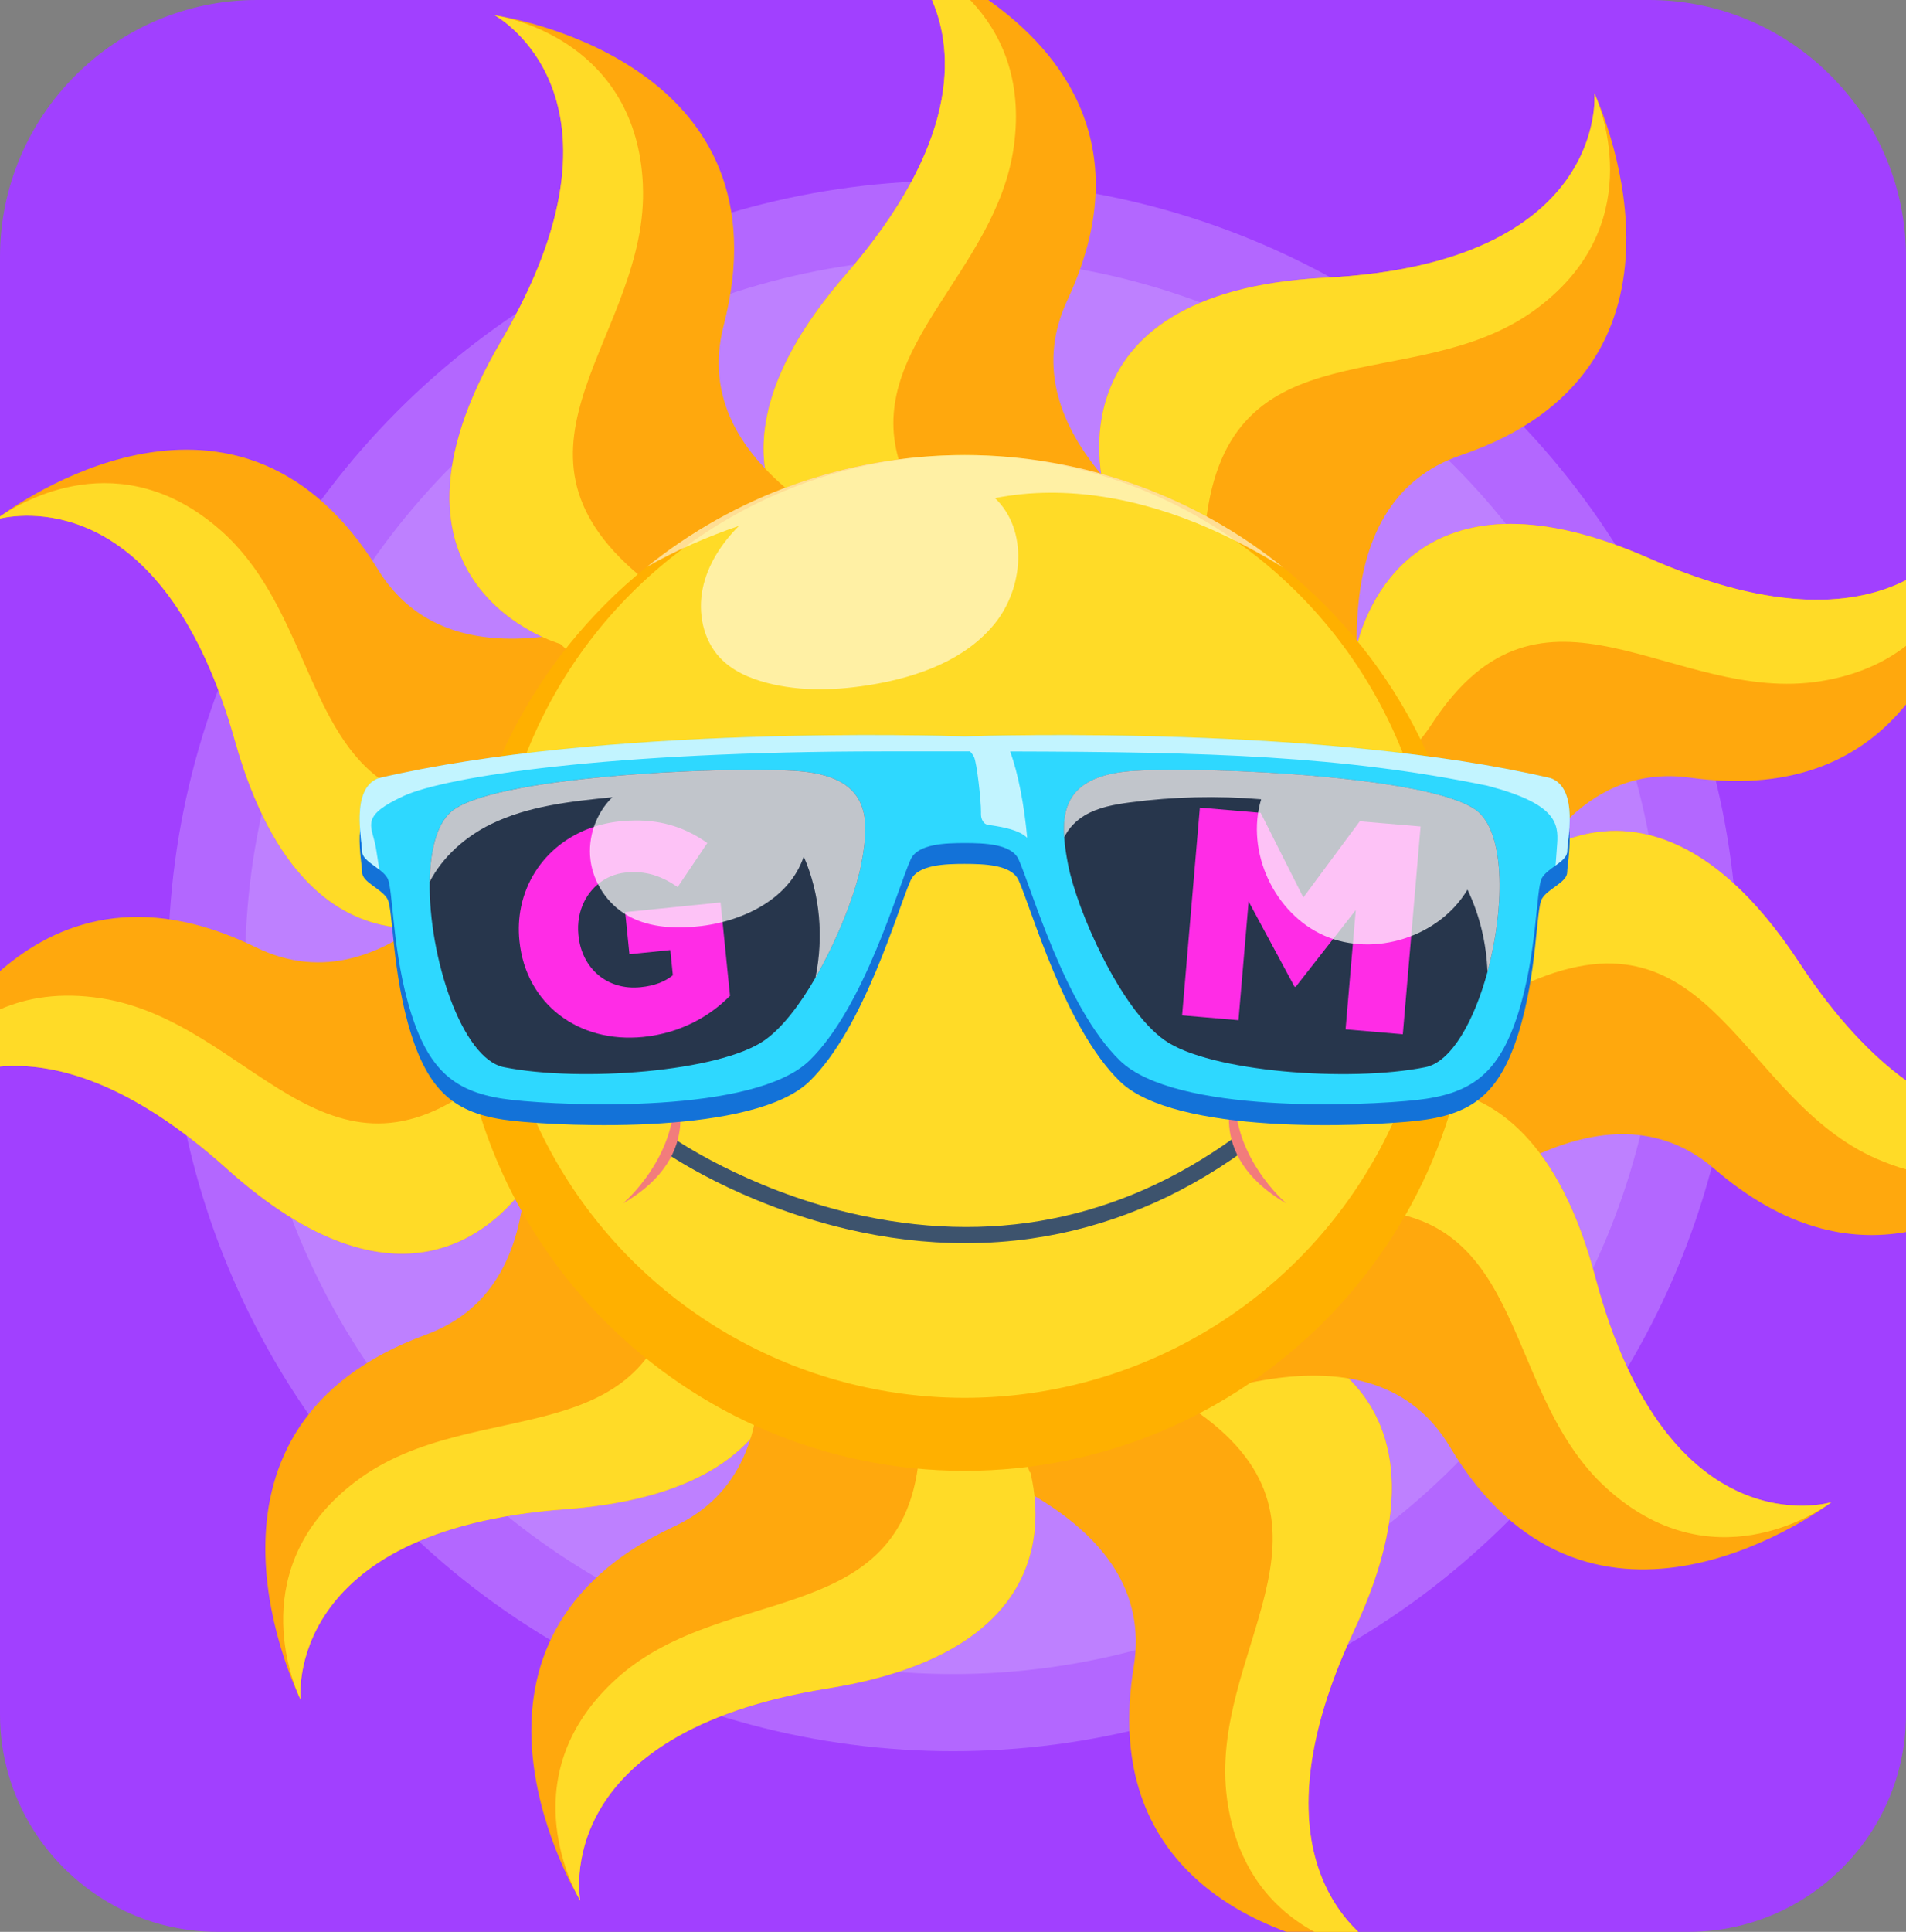 <?xml version="1.0" encoding="UTF-8"?>
<svg xmlns="http://www.w3.org/2000/svg" viewBox="0 0 964 976.64">
  <rect x="0" y="0" width="964" height="976.64" fill="#808080" stroke="none"/>
  <defs>
    <style>
      .cls-1 {
        fill: #fcfcfc;
        opacity: .72;
      }

      .cls-1, .cls-2, .cls-3, .cls-4 {
        mix-blend-mode: overlay;
      }

      .cls-5 {
        isolation: isolate;
      }

      .cls-6 {
        fill: #ffb000;
      }

      .cls-7 {
        fill: #1372d8;
      }

      .cls-8 {
        fill: #27364c;
      }

      .cls-9 {
        fill: #ffa80d;
      }

      .cls-2 {
        opacity: .58;
      }

      .cls-2, .cls-4 {
        fill: #fff;
      }

      .cls-3 {
        fill: #d3aeff;
        opacity: .36;
      }

      .cls-10 {
        fill: #3d536d;
      }

      .cls-11 {
        fill: #ff2ce6;
      }

      .cls-12 {
        fill: none;
      }

      .cls-13 {
        fill: #f27c7c;
      }

      .cls-14 {
        fill: #2ed8ff;
      }

      .cls-15 {
        fill: #ffdb27;
      }

      .cls-16 {
        fill: #a140ff;
      }

      .cls-4 {
        opacity: .71;
      }
    </style>
  </defs>
  <g class="cls-5">
    <g id="Layer_2" data-name="Layer 2">
      <g id="Layer_21" data-name="Layer 21">
        <path class="cls-16" d="M964,129.84V866.77c0,41.99-23.87,78.67-58.71,97.14-3.41,1.82-6.93,3.45-10.54,4.9-2.79,1.12-5.64,2.13-8.54,3.02-.04,.02-.08,.03-.12,.03-6.32,1.95-12.89,3.33-19.63,4.08-4.05,.46-8.16,.7-12.33,.7H109.87c-4.23,0-8.4-.24-12.5-.72-6.94-.79-13.69-2.24-20.18-4.27,0,0-.01,0-.02,0-2.9-.91-5.75-1.94-8.54-3.09-3.41-1.38-6.74-2.94-9.97-4.66C23.85,945.4,0,908.74,0,866.77V129.84C0,58.43,58.43,0,129.84,0H834.16c65.69,0,120.39,49.44,128.73,112.94,.73,5.54,1.11,11.18,1.11,16.9Z"/>
      </g>
      <g id="Layer_12" data-name="Layer 12">
        <g>
          <circle class="cls-3" cx="482" cy="488.32" r="397"/>
          <circle class="cls-3" cx="482" cy="488.32" r="358"/>
        </g>
      </g>
      <g id="_4" data-name="4">
        <g>
          <path class="cls-9" d="M651.17,357.52c-1.23,6.06-1.86,11.94-1.48,17.76,.1,1.42,.26,2.85,.49,4.27,.21,1.36,.49,2.72,.85,4.08,.19,.77,.41,1.55,.66,2.32,.41,1.32,.89,2.64,1.45,3.96,.21,.51,.44,1.01,.67,1.5,3,6.48,7.21,11.73,12.53,15.76l-27.91,5.39-2.38,.46-11.18,2.15-18.91,3.65-59.89,11.56-6.84,1.32-4.66,.9-16.51-21.58-6.44-8.42-15.28-19.97-7.88-10.31-22.69-29.65-1.67-2.18-12.77-16.71-12.07-15.77-10.1-13.2s0,0-.03-.02c-.02,0-.04-.01-.07-.03-.69-.35-4.87-2.55-10.37-6.7-.32-.23-.64-.48-.97-.74-.72-.56-1.46-1.15-2.22-1.77-.38-.32-.77-.64-1.15-.97-.39-.32-.78-.66-1.17-1.01-.39-.34-.78-.69-1.18-1.06-.31-.28-.62-.56-.93-.86-.88-.82-1.78-1.69-2.68-2.61-.41-.41-.81-.83-1.21-1.25-.41-.43-.81-.87-1.21-1.31-.49-.53-.98-1.09-1.47-1.65,0-.01-.01-.01-.01-.02-.38-.44-.76-.89-1.15-1.36-.29-.35-.58-.71-.87-1.07-.42-.53-.84-1.07-1.26-1.62-.77-1.01-1.52-2.06-2.26-3.13-.13-.19-.26-.37-.38-.56-.21-.31-.42-.62-.62-.94-.31-.46-.61-.93-.9-1.41-.3-.48-.59-.96-.88-1.45-.29-.49-.58-.99-.85-1.48-.28-.49-.55-.99-.83-1.5-.27-.52-.54-1.04-.8-1.57-.26-.52-.52-1.05-.77-1.58-.02-.04-.04-.08-.06-.12-.23-.5-.45-1-.68-1.51-.24-.54-.47-1.1-.7-1.66-.23-.56-.46-1.12-.67-1.69-.15-.38-.29-.76-.42-1.15-.03-.04-.04-.08-.05-.13-.18-.47-.34-.95-.5-1.43-.09-.26-.17-.52-.26-.79-.19-.6-.37-1.2-.55-1.8-.18-.61-.35-1.22-.51-1.84-.16-.62-.32-1.25-.46-1.88-.15-.63-.29-1.27-.42-1.91-.11-.56-.22-1.13-.32-1.7-.04-.17-.07-.35-.09-.53-.1-.56-.19-1.13-.27-1.71-.02-.14-.04-.28-.06-.42-.06-.4-.11-.8-.16-1.21-.09-.68-.16-1.36-.22-2.06-.03-.31-.06-.62-.08-.94-.03-.41-.06-.82-.09-1.24-.02-.26-.03-.53-.04-.8-1.2-23.54,8.57-53.9,41.34-91.67C485.34,72.49,482.49,26.4,471.65,.68c-.09-.23-.19-.46-.29-.68h28.49c.32,.22,.64,.45,.96,.68,36.22,25.92,75.06,74,39.03,151.07-14.6,31.23-5.43,60.78,16.72,87.6,.14,.17,.28,.35,.43,.53,.14,.16,.27,.32,.4,.48,3.69,4.39,7.73,8.7,12.06,12.94,10.46,10.23,22.65,20,35.92,29.24,19.84,13.83,42.06,26.49,64.43,37.75-.59,.82-1.19,1.64-1.78,2.45-3.17,4.09-6.07,8.28-8.43,12.95-3.46,6.82-6.89,14.26-8.42,21.83Z"/>
          <path class="cls-15" d="M512.74,74.2c-8.8,62.88-74.86,101.08-58.22,158.02,0,.05,.02,.1,.04,.15,3.29,11.19,9.78,23.11,20.53,36.09,9.27,11.19,12.49,19.55,11.19,25.63-2.5,11.73-21.83,15.02-47.02,13.92l-10.1-13.2s0,0-.03-.02c-.02,0-.04-.01-.07-.03-.69-.35-4.87-2.55-10.37-6.7-.32-.23-.64-.48-.97-.74-.72-.56-1.46-1.15-2.22-1.77-.38-.32-.77-.64-1.15-.97-.39-.32-.78-.66-1.17-1.01-.39-.34-.78-.69-1.18-1.06-.31-.28-.62-.56-.93-.86-.88-.82-1.78-1.69-2.68-2.61-.41-.41-.81-.83-1.21-1.25-.41-.43-.81-.87-1.21-1.31-.5-.54-.99-1.1-1.48-1.67-.38-.44-.76-.89-1.15-1.36-.29-.35-.58-.71-.87-1.07-.42-.53-.84-1.07-1.26-1.62-.77-1.01-1.52-2.06-2.26-3.13-.13-.19-.26-.37-.38-.56-.21-.31-.42-.62-.62-.94-.31-.46-.61-.93-.9-1.41-.3-.48-.59-.96-.88-1.45-.29-.49-.58-.99-.85-1.48-.28-.49-.55-.99-.83-1.5-.27-.52-.54-1.04-.8-1.57-.26-.52-.52-1.05-.77-1.58-.02-.04-.04-.08-.06-.12-.23-.5-.45-1-.68-1.51-.24-.54-.47-1.1-.7-1.66-.23-.56-.46-1.12-.67-1.69-.15-.38-.29-.76-.42-1.15-.03-.04-.04-.08-.05-.13-.18-.47-.34-.95-.5-1.43-.09-.26-.17-.52-.26-.79-.19-.6-.37-1.2-.55-1.8-.18-.61-.35-1.22-.51-1.84-.16-.62-.32-1.25-.46-1.88-.15-.63-.29-1.27-.42-1.91-.11-.56-.22-1.13-.32-1.7-.04-.17-.07-.35-.09-.53-.1-.56-.19-1.13-.27-1.71-.03-.14-.05-.28-.07-.43h0c-.05-.4-.1-.8-.15-1.2-.09-.68-.16-1.36-.22-2.06-.03-.31-.06-.62-.08-.94-.03-.41-.06-.82-.09-1.24-.02-.26-.03-.53-.04-.8-1.2-23.54,8.57-53.9,41.34-91.67C485.34,72.49,482.49,26.4,471.65,.68c-.09-.23-.19-.46-.29-.68h19.32c.22,.22,.44,.45,.65,.68,14.3,15.26,26.27,38.78,21.41,73.52Z"/>
        </g>
        <g>
          <path class="cls-9" d="M667.65,453.01c-9.62,6.11-17.42,13.24-21.99,23.87-3.08,7.16-4.13,14.35-3.3,21.47l-109.64-77.38,23.79-155.06,2.52-16.43s-32.06-101.82,111.34-109.08c142.74-7.23,136.11-92.36,136.05-93.14,.03,.04,.09,.18,.2,.41,.03,.06,.05,.12,.08,.18,.03,.07,.06,.14,.1,.22,5.15,11.47,59.01,138.86-67.92,182.08-70.67,24.06-58.44,123.03-31.48,210.49-1,.14-2,.27-3,.41-5.15,.55-10.18,1.36-15.18,2.89-7.31,2.23-15.06,4.91-21.57,9.05Z"/>
          <path class="cls-15" d="M776.02,156.88c-61.59,44.57-154.54,5.45-166.16,107.46-4.81,42.28-28.04,30.32-53.35,1.57l2.52-16.43s-32.06-101.82,111.34-109.08c142.74-7.23,136.11-92.36,136.05-93.14,.03,.04,.09,.18,.2,.41,.02,.05,.05,.12,.08,.18,.03,.07,.06,.14,.1,.22,3.34,7.69,26.73,67.18-30.78,108.8Z"/>
        </g>
        <g>
          <path class="cls-9" d="M964,293.31v62.8c-20.77,25.72-54.45,44.6-109.05,37.06-24.54-3.39-44.62,4.69-61.06,20.29-.36,.35-.72,.7-1.08,1.05-1.83,1.79-3.6,3.67-5.34,5.63-2.85,3.24-5.58,6.71-8.2,10.4-9.2,12.96-16.98,28.57-23.55,45.74-1.28,3.33-2.51,6.71-3.69,10.15-1.75,5.06-3.4,10.24-4.96,15.5-1.43,4.82-2.79,9.72-4.07,14.67-.04,.13-.08,.26-.1,.39-2.98,11.48-5.57,23.25-7.82,35.05-.02,.05-.03,.1-.03,.15-.72,3.74-1.4,7.48-2.05,11.22-.01,.07-.03,.14-.03,.21-.21,1.18-.41,2.35-.61,3.53-.16-.05-.32-.11-.48-.16-.8-.27-1.59-.55-2.38-.82-1-.38-2.01-.74-3.01-1.09-3.86-1.33-7.77-2.44-11.86-3.14-2.31-.39-4.67-.76-7.05-1.07-5.41-.7-10.96-1.05-16.29-.52-9.65,.98-18.46,3.2-26.32,8.44-1.38,.91-2.72,1.91-4.04,3.02-5.97,5.02-10.13,10.97-12.58,17.72l-2.66-4.98-9.07-16.98-2.97-5.55-2.94-5.5-10.23-19.13-12.39-23.2h-.01l-3.57-6.69-5.29-9.89h0s-14.13-26.44-14.13-26.44l6.27-8.82,12.36-17.4h0s21.15-29.78,21.15-29.78l3.57-5.02,4.57-6.43,9.27-13.06,3.62-5.09,1.55-2.19,2.73-3.83,2.87-4.04,22.89-32.23,7.71-10.85,1.91-2.7s.18-1.09,.63-2.99c.16-.67,.36-1.44,.6-2.3,5.63-20.62,33.9-92.12,147.22-42.23,64.83,28.55,105.46,23.53,129.99,11.1Z"/>
          <path class="cls-15" d="M964,293.31v33.2c-10.6,8.26-24.58,14.85-42.98,17.84-75.04,12.19-140.55-64.49-196.71,21.47-2,3.06-3.94,5.7-5.82,7.95-2.62,3.13-5.13,5.5-7.54,7.17-.34,.25-.69,.47-1.03,.68-6.87,4.28-12.85,2.87-18.04-2.54-.09-.09-.18-.18-.27-.28-6.36-6.84-11.53-19.73-15.67-35.52l7.71-10.85,1.91-2.7s.18-1.09,.63-2.99c.16-.67,.36-1.44,.6-2.3,5.63-20.62,33.9-92.12,147.22-42.23,64.83,28.55,105.46,23.53,129.99,11.1Z"/>
        </g>
        <g>
          <g>
            <path class="cls-9" d="M474.1,322.45l-7,16.99-1.33,3.23-11.95,29.02-3.38,8.21-.95,2.3-12.36,30.03h0s-9.67,23.49-9.67,23.49l-4.46,10.82-11.56,.83-8.49,.61-5.62,.41-23.79,1.71h0l-65.83,4.73-12.16,.87-29,2.09-.4,.03h-.01l-2.49,.18-13.68,.98s-.07,.04-.21,.12c-1.25,.7-7.92,4.29-17.79,7.02-3.92,1.08-8.34,2.03-13.12,2.6-2.92,.36-5.96,.57-9.12,.59-3.32,.04-6.76-.15-10.28-.62-.38-.04-.75-.09-1.13-.15-27.75-4.06-60.13-25.37-79.44-93.88C83.68,249.76,13.22,259.18,0,262.14v-1.06c16.5-11.99,123.33-83.27,191.17,26.84,18.2,29.54,48.2,38.03,83.06,34.05,6.42-.73,12.99-1.88,19.7-3.4h.01c3.59-.82,7.21-1.74,10.87-2.76,10.37-2.88,20.97-6.56,31.65-10.83,6.35-2.55,12.74-5.3,19.11-8.23,15.83-7.27,31.63-15.59,46.9-24.37,.31-.18,.61-.35,.92-.53,.36,.95,.71,1.89,1.06,2.84,.01,.04,.03,.08,.04,.12,0,.01,.01,.01,.01,.02,1.68,4.85,3.56,9.52,6.15,14.02,3.8,6.63,8.13,13.58,13.62,19.02,7.84,7.76,16.22,13.65,27.06,15.91,.36,.08,.72,.15,1.09,.22,7.67,1.42,14.91,.84,21.68-1.55Z"/>
            <path class="cls-15" d="M283.16,427.1c-2.3,8.61-8.33,19.19-16.5,30.53-.04,.05-.08,.11-.12,.16l-.4,.03-2.5,.18-13.68,.98s-.07,.04-.21,.12c-1.25,.7-7.92,4.29-17.79,7.02-3.92,1.08-8.34,2.03-13.12,2.6-2.92,.36-5.96,.57-9.12,.59-3.32,.04-6.76-.15-10.28-.62-.38-.04-.75-.09-1.13-.15-27.75-4.06-60.13-25.37-79.44-93.88C83.68,249.76,13.22,259.18,0,262.14v-1.02c10.89-7.5,60.93-37.49,111.47,6.87,41.27,36.23,43.6,98.11,80.18,125.41,3.99,2.98,8.4,5.55,13.31,7.62,.41,.18,.83,.36,1.25,.52,7.78,3.11,16.81,5.01,27.45,5.4,3.23,.13,6.62,.11,10.16-.06,2.99-.15,6.1-.39,9.33-.75,1.66-.18,3.24-.32,4.75-.41,3.87-.25,7.25-.19,10.19,.14,3.02,.32,5.57,.93,7.69,1.81,8.03,3.27,9.83,10.24,7.38,19.43Z"/>
          </g>
          <g>
            <path class="cls-9" d="M513.13,346.52c-.17,11.4,1.5,21.83,7.87,31.48,4.29,6.51,9.72,11.33,16.14,14.55l-124.88,49.14-116.53-105.02-12.34-11.13s-102.7-29.12-30.03-152.95c72.33-123.27-2.46-164.47-3.14-164.85,.05,0,.2,.02,.46,.06,.06,.01,.13,.02,.2,.03,.07,.02,.15,.03,.24,.04,12.41,1.99,148.46,26.92,114.88,156.74-18.69,72.28,70.74,116.4,158.64,141.88-.43,.92-.87,1.82-1.31,2.73-2.37,4.61-4.45,9.25-5.92,14.28-2.15,7.34-4.16,15.28-4.28,23Z"/>
            <path class="cls-15" d="M325.14,93.36c3.43,75.95-80.3,132.15-1.42,197.87,32.69,27.24,9.94,40.08-27.98,45.45l-12.34-11.13s-102.7-29.12-30.03-152.95c72.33-123.27-2.46-164.47-3.14-164.85,.05,0,.2,.02,.46,.06,.06,.01,.13,.02,.2,.03,.07,.02,.15,.03,.24,.04,8.26,1.43,70.82,14.54,74.03,85.47Z"/>
          </g>
        </g>
        <g>
          <g>
            <path class="cls-9" d="M281.4,450.4c9.48-6.33,17.11-13.64,21.43-24.37,2.92-7.23,3.8-14.44,2.8-21.55l111.4,74.83-20.2,155.56-2.14,16.48s34.4,101.05-108.79,111.62c-142.53,10.52-133.94,95.48-133.86,96.25-.03-.04-.09-.18-.21-.41-.03-.06-.05-.12-.09-.18-.03-.07-.06-.14-.1-.22-5.41-11.34-62.21-137.46,63.7-183.6,70.1-25.69,55.58-124.35,26.61-211.16,1-.16,2-.32,2.99-.48,5.14-.67,10.14-1.6,15.11-3.24,7.26-2.4,14.94-5.26,21.36-9.55Z"/>
            <path class="cls-15" d="M179.9,748.95c60.55-45.98,154.37-9.01,163.63-111.27,3.84-42.38,27.33-30.96,53.3-2.8l-2.14,16.48s34.4,101.05-108.79,111.62c-142.53,10.52-133.94,95.48-133.86,96.25-.03-.04-.09-.18-.21-.41-.02-.05-.05-.12-.09-.18-.03-.07-.06-.14-.1-.22-3.52-7.61-28.28-66.54,28.26-109.48Z"/>
          </g>
          <g>
            <path class="cls-9" d="M410.14,488.87l-126.16,93.23-13.37,9.87s-1.76,3.39-5.33,8.25h0c-15.31,20.82-63.93,68.41-150.53-9.34-49.38-44.33-87.76-54.06-114.75-51.69v-48.22c28.51-24.99,70.81-40.66,129.42-12.06,67.09,32.75,128.17-46.08,170.69-127.12,.81,.61,1.61,1.21,2.41,1.82,4.05,3.24,8.18,6.21,12.81,8.65,6.76,3.57,14.15,7.13,21.69,8.78,11.13,2.45,21.69,2.89,32.42-1.43,7.23-2.91,13.04-7.27,17.47-12.91l20.4,116.09,2.83,16.08Z"/>
            <path class="cls-15" d="M283.98,582.1l-13.37,9.87s-1.76,3.39-5.33,8.25h0c-15.31,20.82-63.93,68.41-150.53-9.34-49.38-44.33-87.76-54.06-114.75-51.69v-28.91c13.55-5.92,30.49-8.85,51.42-5.56,75.11,11.8,113.47,105.07,193.61,40.89,6.18-4.94,11.48-8.11,16.01-9.74,19.84-7.16,24.82,15.1,22.94,46.23Z"/>
          </g>
        </g>
        <g>
          <g>
            <path class="cls-9" d="M686.94,976.64h-36.44c-16.9-6.25-35.02-15.89-49.67-30.68-21.4-21.61-35.41-54.22-27.41-103.42,6.16-37.91-15.5-65.78-50.22-86.26-7.92-4.67-16.52-8.95-25.62-12.89-10.23-4.42-21.08-8.39-32.33-11.96-20.17-6.41-41.59-11.52-62.82-15.61,.35-.95,.7-1.9,1.05-2.84,1.93-4.81,3.58-9.62,4.58-14.76,.32-1.62,.63-3.27,.9-4.93,1.03-6.05,1.71-12.33,1.25-18.37-.87-11.36-3.5-21.6-10.73-30.62-1.08-1.34-2.2-2.6-3.38-3.77-4.11-4.14-8.81-7.2-14.02-9.24l7.57-3.82,8.71-4.38,12.61-6.36,10.93-5.51,80.02-40.32,.97,.73,21.16,15.8,30.73,22.96,7.99,5.97,25.04,18.7,6.06,4.53,31.44,23.49,2.28,1.7,13.32,9.95s6.85,1.27,16.02,5.34c7.63,3.38,16.87,8.69,25.12,16.79,20.72,20.31,35.27,58.22,2.8,127.41-27.06,57.67-26.52,96.42-17.53,121.69,5.02,14.13,12.67,24.04,19.62,30.68Z"/>
            <path class="cls-15" d="M686.94,976.64h-22.21c-11.5-6.25-23.35-15.87-32.05-30.68-5.69-9.68-10.02-21.57-12.04-36.19-10.27-74.49,66.13-137.56-14.01-195.25-.89-.64-1.8-1.28-2.73-1.92-2-1.38-3.82-2.73-5.46-4.05-11.52-9.24-14.33-17.04-11.05-23.58,3.86-7.71,16.16-13.68,32.62-18.24,2.44-.69,4.97-1.33,7.58-1.95l13.32,9.95s6.85,1.27,16.02,5.34c7.63,3.38,16.87,8.69,25.12,16.79,20.72,20.31,35.27,58.22,2.8,127.41-27.06,57.67-26.52,96.42-17.53,121.69,5.02,14.13,12.67,24.04,19.62,30.68Z"/>
          </g>
          <g>
            <path class="cls-9" d="M387.67,542.5c8.91-7.12,15.89-15.05,19.29-26.1,2.29-7.45,2.56-14.71,.96-21.71l117.35,65.11-6.93,156.72-.73,16.6s42.85,97.77-98.92,120.46c-141.13,22.58-125.36,106.51-125.21,107.27-.03-.03-.11-.17-.24-.39-.03-.06-.06-.11-.1-.17-.03-.07-.07-.14-.12-.21-6.36-10.84-73.65-131.68,47.88-188.35,67.66-31.55,44.83-128.62,8.59-212.65,.98-.25,1.96-.49,2.94-.73,5.06-1.1,9.97-2.45,14.78-4.51,7.03-3.01,14.44-6.51,20.47-11.33Z"/>
            <path class="cls-15" d="M311.88,848.59c56.43-50.96,153.05-22.08,153.59-124.76,.22-42.55,24.6-33.17,52.87-7.31l-.73,16.6s42.85,97.77-98.92,120.46c-141.13,22.58-125.36,106.51-125.21,107.27-.03-.03-.11-.17-.24-.39-.03-.05-.06-.11-.1-.17-.03-.07-.07-.14-.12-.21-4.15-7.29-33.82-63.9,18.87-111.49Z"/>
          </g>
        </g>
        <g>
          <g>
            <path class="cls-9" d="M964,546.25v76.6c-28.38,5.02-61.44-1.38-96.81-31.85-25.96-22.36-56.67-21.67-88.27-7.84-18.54,8.11-37.39,20.74-55.76,35.9-18.54,15.29-36.6,33.14-53.37,51.5-.37-.47-.75-.95-1.12-1.43-.25-.31-.5-.63-.75-.95-3.09-4.16-6.33-8.08-10.19-11.62-3.68-3.38-7.62-6.82-11.84-9.78-2.22-1.57-4.53-3-6.9-4.22-10.15-5.2-20.24-8.31-31.72-6.86-4.86,.61-9.33,1.92-13.4,3.89-2.4,1.16-4.66,2.55-6.78,4.15l.72-8.68,2.5-29.97,.79-9.58,2.6-31.2,.31-3.68,.85-10.3,1.69-20.26,1.39-16.74,.28-3.32,6.29-2.51,23.37-9.31,9.11-3.63,5.11-2.04,7.59-3.03,18.89-7.53,13.34-5.32,2.46-.98,30.19-12.03,11.46-4.57,13.62-5.43,2.72-1.09h.01l.94-.37h.01l.61-.25,14.51-5.78,.93-.37s7.33-8.13,19.89-15.23c2.56-1.45,5.34-2.86,8.31-4.14,1.81-.79,3.7-1.53,5.66-2.21,.21-.07,.43-.15,.65-.22,28.3-9.53,70.92-5.93,115.95,62.48,18.82,28.59,37.15,47.53,54.16,59.8Z"/>
            <path class="cls-15" d="M964,546.25v44.92c-4.78-1.32-9.71-3.07-14.81-5.3-69.24-30.32-82.87-129.27-175.2-89.49-.55,.24-1.1,.48-1.66,.73-.18,.08-.36,.16-.54,.24-9.98,4.37-17.46,5.84-22.85,4.99h-.01c-.66-.1-1.27-.24-1.86-.41-1.02-.29-1.95-.68-2.79-1.17-9.68-5.51-8.31-23.15-1.52-45.15,.01-.01,0-.01,0-.01,.28-.9,.57-1.81,.87-2.73,.1-.32,.21-.63,.31-.95l14.51-5.78,.93-.37s7.33-8.13,19.89-15.23c2.56-1.45,5.34-2.86,8.31-4.14,1.81-.79,3.7-1.53,5.66-2.21,.21-.07,.43-.15,.65-.22,28.3-9.53,70.92-5.93,115.95,62.48,18.82,28.59,37.15,47.53,54.16,59.8Z"/>
          </g>
          <g>
            <path class="cls-9" d="M500.53,708.1c-7.98-8.14-16.58-14.29-27.92-16.55-7.64-1.53-14.89-1.06-21.69,1.24l52.89-123.34,156.61-8.97,16.59-.95s92.93-52.53,129.85,86.22c36.75,138.11,118.65,113.93,119.39,113.71-.03,.03-.16,.12-.36,.28-.05,.04-.1,.07-.16,.12-.06,.04-.13,.08-.2,.14-10.14,7.42-123.55,86.6-192.23-28.57-38.23-64.12-132.49-31.58-212.43,12.98-.35-.95-.68-1.9-1.02-2.85-1.61-4.92-3.45-9.67-5.99-14.25-3.71-6.69-7.94-13.71-13.34-19.22Z"/>
            <path class="cls-15" d="M812.72,752.52c-56.41-50.98-37.46-150.03-139.66-140.18-42.36,4.08-35.49-21.12-12.63-51.86l16.59-.95s92.93-52.53,129.85,86.22c36.75,138.11,118.65,113.93,119.39,113.71-.03,.03-.16,.12-.36,.28-.05,.03-.1,.07-.16,.12-.06,.04-.13,.08-.2,.14-6.83,4.87-60.15,40.12-112.82-7.49Z"/>
          </g>
        </g>
        <path class="cls-6" d="M744.65,486.81c0,141.8-114.95,256.76-256.76,256.76s-256.76-114.95-256.76-256.76c0-80.98,37.49-153.2,96.06-200.26,43.99-35.35,99.87-56.5,160.7-56.5s117.12,21.31,161.18,56.89c58.29,47.07,95.58,119.12,95.58,199.87Z"/>
        <circle class="cls-15" cx="487.89" cy="468.37" r="238.31"/>
        <path class="cls-2" d="M649.07,286.94c-12.19-7.46-24.76-14.23-37.87-19.96-33.82-14.79-71.75-22.29-107.96-15.16,16.91,16.08,14.48,45.55-.27,63.63-14.76,18.08-38.3,26.62-61.29,30.55-17.85,3.05-36.38,3.79-53.89-.79-8.85-2.32-17.6-6.15-23.82-12.86-8.43-9.1-11.06-22.62-8.58-34.76,2.48-12.15,9.59-22.97,18.36-31.73-15.92,5.44-31.74,12.28-46.56,20.7,43.99-35.35,99.87-56.5,160.7-56.5s117.12,21.31,161.18,56.89Z"/>
        <path class="cls-10" d="M488.25,628.49c-19.85,0-40.08-2.42-60.47-7.25-54.41-12.88-90.6-38.12-92.12-39.19l4.77-6.77s0,0,0,0h0c.44,.31,36.67,25.51,89.54,37.96,70.68,16.65,135.96,3.89,194.03-37.94l4.84,6.72c-33.09,23.84-69.12,38.67-107.09,44.1-11.02,1.57-22.2,2.36-33.51,2.36Z"/>
        <path class="cls-13" d="M340.69,548.93s17.32,34.64-25.6,59.48c0,0,29.37-24.85,25.6-59.48Z"/>
        <path class="cls-13" d="M624.99,548.93s-17.32,34.64,25.6,59.48c0,0-29.37-24.85-25.6-59.48Z"/>
        <path class="cls-7" d="M784.36,403.99c-113.93-26.68-282.41-21.59-296.47-21.12-14.06-.48-182.54-5.56-296.47,21.12-14.31,5.27-8.28,31.62-8.28,36.89s9.79,8.28,12.8,13.55,2.26,37.65,12.05,68.52c9.79,30.87,24.09,40.66,51.2,43.67,27.11,3.01,122.35,7.15,150.21-19.95,27.86-27.11,44.78-87.52,51.2-101.65,3.6-7.92,17.52-8.27,27.29-8.28,9.77,.02,23.69,.36,27.29,8.28,6.42,14.13,23.34,74.54,51.2,101.65,27.86,27.11,123.11,22.97,150.21,19.95,27.11-3.01,41.41-12.8,51.2-43.67,9.79-30.87,9.04-63.25,12.05-68.52,3.01-5.27,12.8-8.28,12.8-13.55s6.02-31.62-8.28-36.89Z"/>
        <path class="cls-14" d="M792.64,430.34c0,2.82-2.81,5-5.88,7.22,0,0,0,.02-.02,.02-2.66,1.92-5.51,3.88-6.9,6.32-3.01,5.27-2.26,37.65-12.05,68.52s-24.09,40.66-51.2,43.67-122.35,7.15-150.21-19.95c-27.86-27.11-44.78-87.52-51.2-101.65-3.6-7.92-17.51-8.27-27.29-8.28-9.77,.02-23.69,.36-27.29,8.28-6.42,14.13-23.34,74.54-51.2,101.65s-123.11,22.97-150.21,19.95-41.41-12.8-51.2-43.67-9.04-63.25-12.05-68.52c-.75-1.33-1.94-2.5-3.28-3.61-.24-.2-.49-.4-.75-.59-3.92-3.06-8.77-5.65-8.77-9.36,0-2.33-1.18-8.79-1.25-15.73v-.02c0-.8,0-1.6,.02-2.42v-.03c.25-8,2.29-16.03,9.51-18.7,113.93-26.68,282.4-21.59,296.47-21.11,14.07-.48,182.54-5.56,296.47,21.11,7.22,2.67,9.26,10.7,9.51,18.7v.03c.24,7.81-1.23,15.56-1.23,18.17Z"/>
        <g>
          <path class="cls-8" d="M435.57,437.12c-2.66,13.72-11.57,37.18-23.15,57.19-7.76,13.43-16.73,25.31-25.8,31.65-22.59,15.81-92.92,21.32-131.77,13.55-21.35-4.27-38.11-56.02-37.53-93.7,.24-15.49,3.43-28.6,10.42-35.06,19.58-18.07,134.78-23.34,173.93-21.08,39.15,2.26,38.4,24.09,33.88,47.44Z"/>
          <path class="cls-8" d="M752.33,491.34c-6.66,24.55-18.16,45.53-31.42,48.18-38.84,7.77-109.18,2.26-131.77-13.55s-44.5-65.92-48.94-88.85c-.91-4.69-1.66-9.32-1.97-13.74-1.23-17.58,4.57-31.89,35.86-33.69,39.15-2.26,154.36,3.01,173.93,21.08,13.45,12.41,12.79,49.37,4.31,80.57Z"/>
        </g>
        <path class="cls-11" d="M365.44,466.14l-1.01-9.9-48.24,4.89,.11,1.08,2.05,20.2,20.67-2.1,1.29,12.73c-4.05,3.29-9.29,5.34-16.33,6.05-16.63,1.69-29.7-9.25-31.42-26.18l-.03-.3c-.62-6.14,.52-11.97,3.01-16.91,1.71-3.38,4.05-6.35,6.89-8.71,3.85-3.21,8.63-5.32,14-5.86,10.34-1.05,18.19,1.78,26.32,7.32l8.83-13.1,6.17-9.16c-10.4-7.3-21.95-11.56-36.75-11.39h-.01c-2.36,.02-4.8,.16-7.34,.42-2.8,.28-5.52,.74-8.15,1.36-1.73,.4-3.43,.88-5.09,1.42-6.43,2.11-12.23,5.21-17.25,9.1-9.95,7.72-16.84,18.55-19.52,30.9-.06,.26-.11,.52-.16,.78-1.07,5.34-1.36,10.95-.78,16.71l.03,.3c3.23,31.76,29.93,51.76,62.59,48.44,19.02-1.93,33.74-10.54,43.9-20.8l-3.78-37.29Z"/>
        <path class="cls-11" d="M700.39,416.29l-12.66-1.08-28.54,38.52-20.76-41.17-.82-1.63-1.26-.11-7.91-.67-21.58-1.85-.9,10.52-2.24,26.12h0s-2.11,24.65-2.11,24.65l-2.39,28.01h0s-1.35,15.72-1.35,15.72h.07s10.14,.87,10.14,.87h.01l18.29,1.57,1.5-17.57,.81-9.49,2.82-32.95,12.99,24.1,5.19,9.64,5.04,9.35,.6,.05,13.25-16.93,5.67-7.24,11.46-14.64-1.33,15.58-.12,1.33-3.71,43.4,28.95,2.48,4.25-49.62,.82-9.62,3.92-45.79-18.1-1.55Z"/>
        <path class="cls-1" d="M435.57,437.12c-2.66,13.72-11.57,37.18-23.15,57.19,4.22-20.43,2.42-42.14-5.91-61.3-7.43,22.33-32.74,33.88-56.21,35.59-11.37,.84-23.3-.15-33.16-5.89-10.02-5.83-17.07-16.5-18.5-28-1.43-11.51,2.79-23.57,11.08-31.68-21.03,2.12-42.57,4.38-61.55,13.69-12.85,6.3-24.41,16.57-30.85,29.1,.24-15.49,3.43-28.6,10.42-35.06,19.58-18.07,134.78-23.34,173.93-21.08,39.15,2.26,38.4,24.09,33.88,47.44Z"/>
        <path class="cls-1" d="M752.33,491.34c-.54-14.37-3.9-28.62-10.12-41.59-14.14,23.82-47,34.39-72.37,23.29-25.37-11.11-39.91-42.42-31.99-68.96-22.08-1.86-44.35-1.33-66.31,1.58-7.92,1.05-16.01,2.47-22.88,6.54-4.43,2.62-8.29,6.57-10.44,11.17-1.23-17.58,4.57-31.89,35.86-33.69,39.15-2.26,154.36,3.01,173.93,21.08,13.45,12.41,12.79,49.37,4.31,80.57Z"/>
        <path class="cls-4" d="M792.64,430.34c0,2.82-2.81,5-5.88,7.22,.35-4.5,.7-9.48,.81-10.99,.75-10.54-.75-20.33-35.39-29.37-73.46-15.07-140.64-17.05-241.28-17.29,0,0,0,.02,.02,.02,4.08,11.24,7.09,27.05,8.6,43.62-4.09-3.92-11.94-5.34-17.54-6.21-2.86-.44-3.97-.27-5.26-2.88-.59-1.19-.59-2.57-.57-3.89,.05-5.87-2.08-25.01-3.54-27.91-.52-1.02-1.2-1.95-2-2.78-14.04,0-28.71,0-44.13,0-138.54,0-221.37,12.8-242.45,22.59-21.08,9.79-16.56,14.31-14.31,24.09,.59,2.58,1.39,8.85,2.19,13.12-3.92-3.06-8.77-5.65-8.77-9.36,0-2.33-1.18-8.79-1.25-15.73v-.02c.04-.85,.05-1.66,.02-2.42v-.03c.25-8,2.29-16.03,9.51-18.7,113.93-26.68,282.4-21.59,296.47-21.11,14.07-.48,182.54-5.56,296.47,21.11,7.22,2.67,9.26,10.7,9.51,18.7v.03c.24,7.81-1.23,15.56-1.23,18.17Z"/>
        <rect class="cls-12" y=".68" width="964" height="945.28" rx="129.84" ry="129.84"/>
      </g>
    </g>
  </g>
</svg>